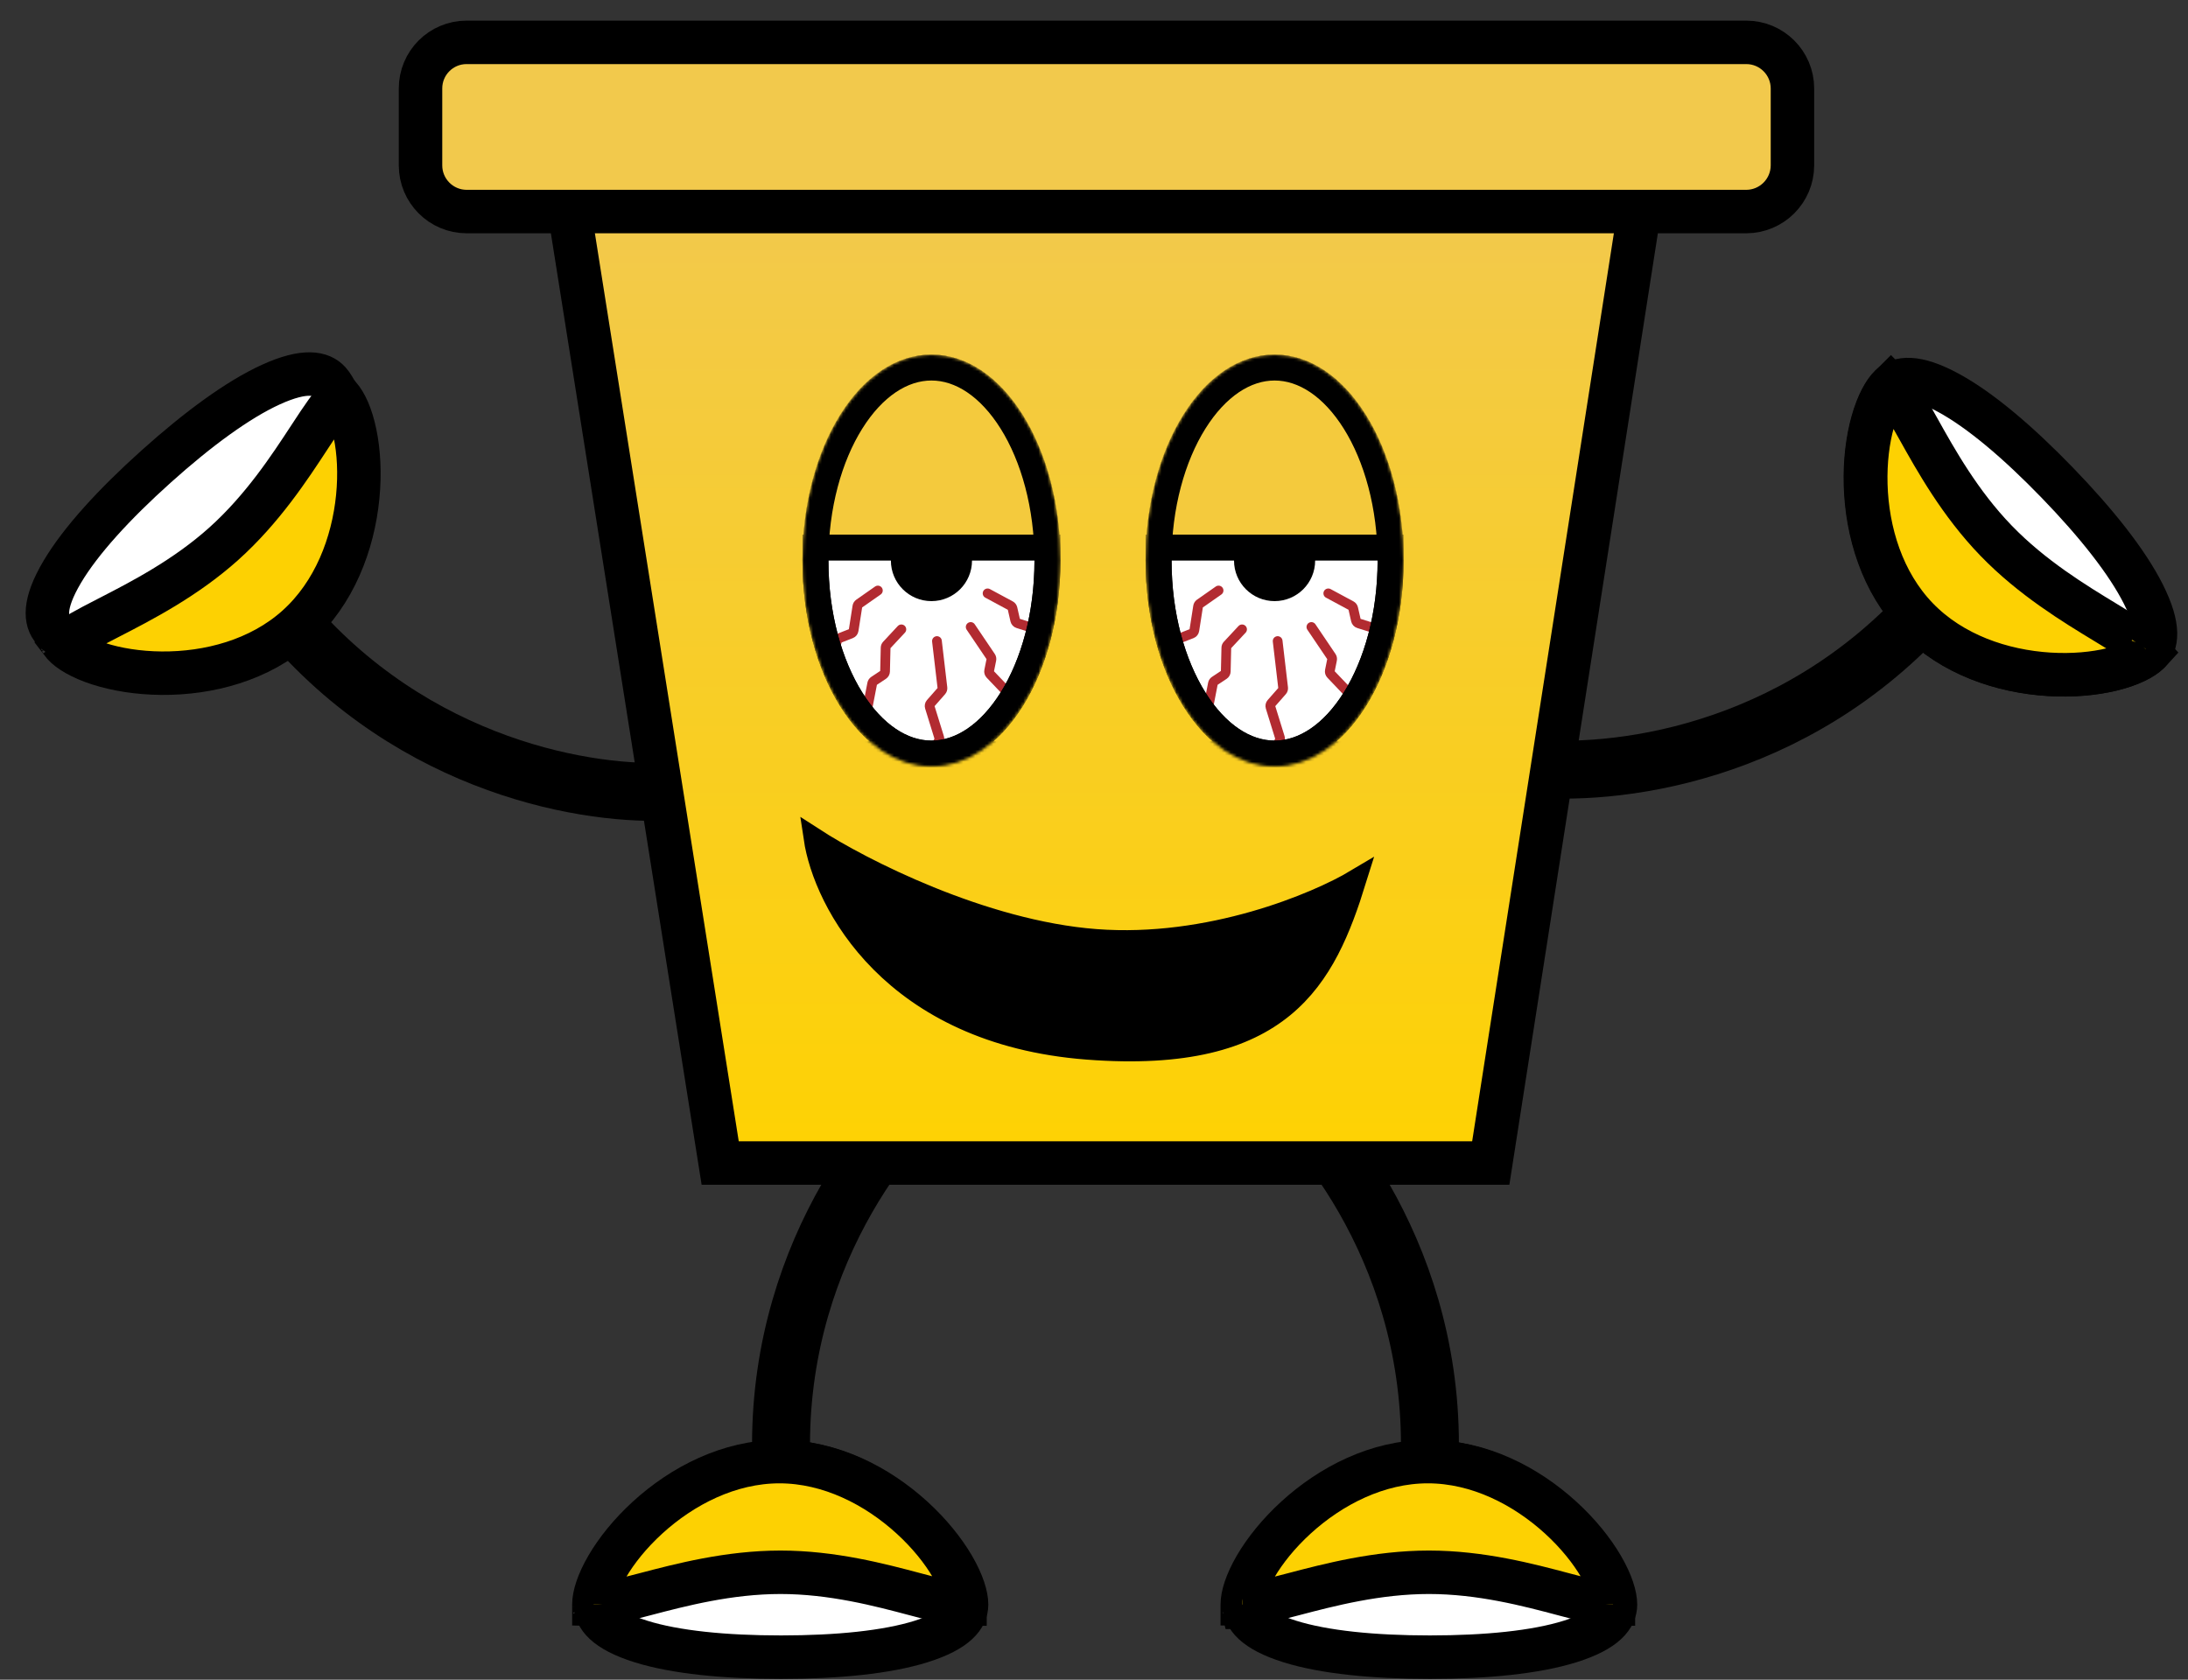 <svg width="728" height="559" viewBox="0 0 728 559" fill="none" xmlns="http://www.w3.org/2000/svg">
<rect x="0" y="0" width="728" height="559" fill="#333333" stroke="none"/>
<g clip-path="url(#clip0_720_794)">
<path d="M417.299 355.572C436.79 369.816 475.773 414.796 475.773 480.767" stroke="black" stroke-width="19.283"/>
<path d="M537.511 533.993C537.511 537.894 534.412 542.526 522.381 546.293C510.947 549.873 494.57 551.501 475.773 551.501C456.975 551.501 440.598 549.873 429.164 546.293C417.133 542.526 414.034 537.894 414.034 533.993C414.034 531.246 415.293 526.846 418.469 521.399C421.559 516.101 426.131 510.391 431.881 505.136C443.454 494.562 459.035 486.498 475.773 486.498C492.51 486.498 508.091 494.562 519.664 505.136C525.414 510.391 529.986 516.101 533.076 521.399C536.252 526.846 537.511 531.246 537.511 533.993Z" fill="white" stroke="black" stroke-width="14.462"/>
<path d="M413.338 533.916C413.338 533.935 413.338 533.954 413.338 533.973C414.113 534 415.265 533.936 416.91 533.686C419.064 533.359 421.643 532.785 424.729 532.015C426.498 531.574 428.404 531.074 430.433 530.541C442.238 527.443 458.204 523.252 475.421 523.252C492.705 523.252 508.594 527.474 520.274 530.577C522.236 531.098 524.08 531.588 525.791 532.021C528.836 532.791 531.368 533.363 533.478 533.689C535.001 533.923 536.079 533.991 536.815 533.976C536.815 533.957 536.815 533.936 536.815 533.916C536.815 531.169 535.556 526.769 532.38 521.322C529.29 516.024 524.718 510.314 518.968 505.06C507.395 494.485 491.814 486.421 475.076 486.421C458.338 486.421 442.758 494.485 431.185 505.06C425.435 510.314 420.863 516.024 417.773 521.322C414.597 526.769 413.338 531.169 413.338 533.916ZM413.427 534.919C413.428 534.919 413.426 534.913 413.422 534.903C413.425 534.914 413.427 534.919 413.427 534.919ZM536.721 534.961C536.722 534.961 536.723 534.956 536.726 534.947C536.723 534.956 536.721 534.961 536.721 534.961Z" fill="#FDD102" stroke="black" stroke-width="14.462"/>
<path d="M109.56 127.053C106.953 124.15 101.552 122.774 90.084 128.01C79.185 132.986 65.912 142.716 51.926 155.276C37.94 167.835 26.843 179.988 20.727 190.292C14.293 201.133 15.082 206.65 17.688 209.552C19.524 211.596 23.4 214.029 29.402 215.959C35.242 217.837 42.458 219.031 50.247 219.098C65.923 219.234 82.903 214.824 95.357 203.64C107.811 192.457 114.015 176.047 115.561 160.447C116.329 152.696 115.915 145.393 114.674 139.386C113.398 133.211 111.395 129.096 109.56 127.053Z" fill="white" stroke="black" stroke-width="14.462"/>
<path d="M225.97 263.138C201.951 265.563 142.893 258.142 98.815 209.057" stroke="black" stroke-width="19.283"/>
<path d="M21.152 214.493C21.139 214.478 21.126 214.464 21.114 214.45C21.672 213.913 22.572 213.191 23.963 212.277C25.784 211.081 28.087 209.785 30.898 208.296C32.508 207.443 34.26 206.541 36.126 205.582C46.979 200 61.659 192.45 74.469 180.947C87.329 169.399 96.33 155.641 102.947 145.529C104.059 143.83 105.103 142.234 106.087 140.768C107.838 138.161 109.34 136.043 110.692 134.391C111.668 133.199 112.425 132.428 112.983 131.948C112.996 131.962 113.009 131.977 113.023 131.993C114.858 134.037 116.862 138.151 118.137 144.326C119.378 150.333 119.792 157.636 119.024 165.387C117.479 180.987 111.274 197.397 98.821 208.581C86.367 219.764 69.386 224.174 53.711 224.038C45.922 223.971 38.705 222.777 32.866 220.899C26.863 218.969 22.987 216.536 21.152 214.493ZM20.548 213.686C20.548 213.686 20.551 213.692 20.555 213.702C20.55 213.692 20.548 213.686 20.548 213.686ZM112.256 131.278C112.256 131.278 112.26 131.28 112.268 131.285C112.26 131.281 112.256 131.278 112.256 131.278Z" fill="#FDD102" stroke="black" stroke-width="14.462"/>
<path d="M503.031 254.842C526.821 258.948 586.254 255.695 633.671 209.827" stroke="black" stroke-width="19.283"/>
<path d="M714.852 217.197C717.656 214.484 718.831 209.036 713.173 197.77C707.797 187.063 697.581 174.16 684.512 160.649C671.442 147.138 658.886 136.499 648.363 130.77C637.291 124.741 631.807 125.734 629.003 128.447C627.029 130.356 624.742 134.32 623.035 140.39C621.375 146.295 620.45 153.551 620.671 161.337C621.117 177.007 626.153 193.812 637.79 205.843C649.427 217.873 666.056 223.465 681.703 224.431C689.477 224.911 696.76 224.227 702.716 222.765C708.84 221.261 712.878 219.107 714.852 217.197Z" fill="white" stroke="black" stroke-width="14.462"/>
<path d="M714.987 217.163C715.001 217.149 715.015 217.136 715.028 217.123C714.509 216.547 713.662 215.764 712.338 214.755C710.606 213.434 708.4 211.98 705.701 210.297C704.154 209.332 702.47 208.31 700.676 207.222C690.242 200.891 676.129 192.329 664.159 179.954C652.142 167.531 644.129 153.175 638.239 142.623C637.249 140.85 636.32 139.185 635.441 137.654C633.878 134.93 632.528 132.711 631.295 130.969C630.405 129.711 629.704 128.889 629.182 128.37C629.168 128.384 629.153 128.398 629.139 128.412C627.164 130.322 624.877 134.286 623.171 140.356C621.511 146.261 620.585 153.516 620.807 161.303C621.252 176.973 626.289 193.778 637.926 205.809C649.563 217.839 666.192 223.431 681.838 224.397C689.613 224.877 696.895 224.193 702.852 222.73C708.975 221.227 713.013 219.072 714.987 217.163ZM715.646 216.401C715.646 216.401 715.643 216.406 715.638 216.416C715.644 216.406 715.646 216.401 715.646 216.401ZM629.955 127.753C629.955 127.753 629.95 127.755 629.942 127.76C629.95 127.756 629.955 127.753 629.955 127.753Z" fill="#FDD102" stroke="black" stroke-width="14.462"/>
<path d="M318.339 355.572C298.848 369.816 259.865 414.796 259.865 480.767" stroke="black" stroke-width="19.283"/>
<path d="M198.128 533.993C198.128 537.895 201.227 542.527 213.258 546.293C224.692 549.873 241.068 551.501 259.866 551.501C278.664 551.501 295.04 549.873 306.475 546.293C318.506 542.527 321.605 537.895 321.605 533.993C321.605 531.246 320.346 526.846 317.169 521.4C314.079 516.101 309.508 510.391 303.757 505.137C292.185 494.563 276.604 486.498 259.866 486.498C243.128 486.498 227.548 494.563 215.975 505.137C210.224 510.391 205.653 516.101 202.563 521.4C199.387 526.846 198.128 531.246 198.128 533.993Z" fill="white" stroke="black" stroke-width="14.462"/>
<path d="M239.624 387.056L189.396 69.945H545.49L496.012 387.056H239.624Z" fill="url(#paint0_linear_720_794)" stroke="black" stroke-width="14.462"/>
<path d="M596.392 29.442C596.38 20.972 589.517 14.11 581.048 14.097H155.262H155.215C146.754 14.11 139.905 20.98 139.918 29.442V55.063C139.93 63.532 146.793 70.395 155.262 70.407H581.048C589.507 70.37 596.355 63.522 596.392 55.063V29.442Z" fill="#F2C94C" stroke="black" stroke-width="14.462"/>
<mask id="mask0_720_794" style="mask-type:alpha" maskUnits="userSpaceOnUse" x="381" y="118" width="87" height="138">
<path d="M462.682 186.556C462.682 204.806 458.043 221.123 450.77 232.741C443.46 244.418 433.913 250.793 424.085 250.793C414.257 250.793 404.71 244.418 397.4 232.741C390.128 221.123 385.488 204.806 385.488 186.556C385.488 168.306 390.128 151.988 397.4 140.371C404.71 128.694 414.257 122.318 424.085 122.318C433.913 122.318 443.46 128.694 450.77 140.371C458.043 151.988 462.682 168.306 462.682 186.556Z" fill="black" stroke="black" stroke-width="8.637"/>
</mask>
<g mask="url(#mask0_720_794)">
<path d="M463.761 186.556C463.761 204.976 459.081 221.499 451.685 233.314C444.261 245.173 434.419 251.873 424.085 251.873C413.752 251.873 403.909 245.173 396.485 233.314C389.089 221.499 384.409 204.976 384.409 186.556C384.409 168.136 389.089 151.613 396.485 139.798C403.909 127.939 413.752 121.239 424.085 121.239C434.419 121.239 444.261 127.939 451.685 139.798C459.081 151.613 463.761 168.136 463.761 186.556Z" fill="white" stroke="black" stroke-width="6.478"/>
<circle cx="424.085" cy="186.556" r="13.495" fill="black"/>
<path d="M401.292 239.196L403.561 227.487C403.63 227.131 403.839 226.818 404.141 226.618L407.237 224.563C407.605 224.318 407.83 223.91 407.841 223.468L408.028 215.566C408.035 215.235 408.164 214.919 408.39 214.676L413.264 209.447" stroke="#B22B31" stroke-width="3.239" stroke-linecap="round"/>
<path d="M436.33 208.659L443.005 218.543C443.208 218.843 443.282 219.212 443.21 219.567L442.474 223.209C442.386 223.642 442.516 224.091 442.821 224.41L448.276 230.13C448.505 230.37 448.637 230.685 448.649 231.016L448.9 238.159" stroke="#B22B31" stroke-width="3.239" stroke-linecap="round"/>
<path d="M388.998 221.275L391.928 213.145C392.06 212.778 392.345 212.486 392.709 212.344L396.535 210.852C396.984 210.677 397.305 210.277 397.38 209.802L398.634 201.798C398.691 201.435 398.893 201.111 399.194 200.9L405.449 196.519" stroke="#B22B31" stroke-width="3.239" stroke-linecap="round"/>
<path d="M441.956 197.47L449.564 201.57C449.907 201.755 450.154 202.079 450.241 202.46L451.151 206.465C451.258 206.934 451.606 207.312 452.065 207.455L459.397 209.754C459.961 209.931 460.344 210.453 460.344 211.044L460.344 215.452" stroke="#B22B31" stroke-width="3.239" stroke-linecap="round"/>
<path d="M425.104 213.343L426.929 228.902C426.974 229.283 426.855 229.664 426.602 229.952L423.003 234.045C422.692 234.398 422.587 234.888 422.726 235.337L425.857 245.461C425.963 245.802 425.929 246.171 425.763 246.488L421.262 255.069" stroke="#B22B31" stroke-width="3.239" stroke-linecap="round"/>
<path d="M462.682 186.556C462.682 204.806 458.043 221.123 450.77 232.741C443.46 244.418 433.913 250.793 424.085 250.793C414.257 250.793 404.71 244.418 397.4 232.741C390.128 221.123 385.488 204.806 385.488 186.556C385.488 168.306 390.128 151.988 397.4 140.371C404.71 128.694 414.257 122.318 424.085 122.318C433.913 122.318 443.46 128.694 450.77 140.371C458.043 151.988 462.682 168.306 462.682 186.556Z" stroke="black" stroke-width="8.637"/>
<path d="M424.085 118C400.384 118 381.17 148.573 381.17 186.286H467C467 148.573 447.786 118 424.085 118Z" fill="#F4CA3D"/>
<path d="M424.085 319.619C447.786 319.619 467 289.046 467 251.333L381.17 251.333C381.17 289.046 400.383 319.619 424.085 319.619Z" fill="#F4CA3D"/>
<path d="M462.682 186.556C462.682 204.806 458.043 221.123 450.77 232.741C443.46 244.418 433.913 250.793 424.085 250.793C414.257 250.793 404.71 244.418 397.4 232.741C390.128 221.123 385.488 204.806 385.488 186.556C385.488 168.306 390.128 151.988 397.4 140.371C404.71 128.694 414.257 122.318 424.085 122.318C433.913 122.318 443.46 128.694 450.77 140.371C458.043 151.988 462.682 168.306 462.682 186.556Z" stroke="black" stroke-width="8.637"/>
<rect x="381.17" y="246.745" width="85.83" height="8.637" fill="black"/>
<rect x="381.17" y="177.919" width="85.83" height="8.637" fill="black"/>
</g>
<mask id="mask1_720_794" style="mask-type:alpha" maskUnits="userSpaceOnUse" x="267" y="118" width="86" height="138">
<path d="M348.512 186.556C348.512 204.806 343.873 221.123 336.6 232.741C329.29 244.418 319.743 250.793 309.915 250.793C300.087 250.793 290.54 244.418 283.23 232.741C275.958 221.123 271.318 204.806 271.318 186.556C271.318 168.306 275.958 151.988 283.23 140.371C290.54 128.694 300.087 122.318 309.915 122.318C319.743 122.318 329.29 128.694 336.6 140.371C343.873 151.988 348.512 168.306 348.512 186.556Z" fill="black" stroke="black" stroke-width="8.637"/>
</mask>
<g mask="url(#mask1_720_794)">
<path d="M349.592 186.556C349.592 204.976 344.911 221.499 337.515 233.314C330.092 245.173 320.249 251.873 309.915 251.873C299.582 251.873 289.739 245.173 282.315 233.314C274.919 221.499 270.239 204.976 270.239 186.556C270.239 168.136 274.919 151.613 282.315 139.798C289.739 127.939 299.582 121.239 309.915 121.239C320.249 121.239 330.092 127.939 337.515 139.798C344.911 151.613 349.592 168.136 349.592 186.556Z" fill="white" stroke="black" stroke-width="6.478"/>
<circle cx="309.915" cy="186.556" r="13.495" fill="black"/>
<path d="M287.932 239.196L290.201 227.487C290.27 227.131 290.479 226.818 290.781 226.618L293.876 224.563C294.244 224.318 294.47 223.91 294.48 223.468L294.667 215.566C294.675 215.235 294.804 214.919 295.03 214.676L299.903 209.447" stroke="#B22B31" stroke-width="3.239" stroke-linecap="round"/>
<path d="M322.97 208.659L329.645 218.543C329.848 218.843 329.921 219.212 329.85 219.567L329.114 223.209C329.026 223.642 329.156 224.091 329.46 224.41L334.916 230.13C335.144 230.37 335.277 230.685 335.289 231.016L335.54 238.159" stroke="#B22B31" stroke-width="3.239" stroke-linecap="round"/>
<path d="M275.637 221.275L278.568 213.145C278.7 212.778 278.985 212.486 279.348 212.344L283.175 210.852C283.623 210.677 283.945 210.277 284.019 209.802L285.274 201.798C285.331 201.435 285.533 201.111 285.834 200.9L292.089 196.519" stroke="#B22B31" stroke-width="3.239" stroke-linecap="round"/>
<path d="M328.595 197.47L336.203 201.57C336.547 201.755 336.794 202.079 336.88 202.46L337.791 206.465C337.897 206.934 338.245 207.312 338.705 207.455L346.036 209.754C346.6 209.931 346.984 210.453 346.984 211.044L346.984 215.452" stroke="#B22B31" stroke-width="3.239" stroke-linecap="round"/>
<path d="M311.743 213.343L313.569 228.902C313.613 229.283 313.494 229.664 313.241 229.952L309.642 234.045C309.331 234.398 309.227 234.888 309.366 235.337L312.497 245.461C312.602 245.802 312.568 246.171 312.402 246.488L307.901 255.069" stroke="#B22B31" stroke-width="3.239" stroke-linecap="round"/>
<path d="M348.512 186.556C348.512 204.806 343.873 221.123 336.6 232.741C329.29 244.418 319.743 250.793 309.915 250.793C300.087 250.793 290.54 244.418 283.23 232.741C275.958 221.123 271.318 204.806 271.318 186.556C271.318 168.306 275.958 151.988 283.23 140.371C290.54 128.694 300.087 122.318 309.915 122.318C319.743 122.318 329.29 128.694 336.6 140.371C343.873 151.988 348.512 168.306 348.512 186.556Z" stroke="black" stroke-width="8.637"/>
<path d="M309.915 118C286.214 118 267 148.573 267 186.286H352.83C352.83 148.573 333.616 118 309.915 118Z" fill="#F4CA3D"/>
<path d="M309.915 319.619C333.616 319.619 352.83 289.046 352.83 251.333L267 251.333C267 289.046 286.213 319.619 309.915 319.619Z" fill="#F4CA3D"/>
<path d="M348.512 186.556C348.512 204.806 343.873 221.123 336.6 232.741C329.29 244.418 319.743 250.793 309.915 250.793C300.087 250.793 290.54 244.418 283.23 232.741C275.958 221.123 271.318 204.806 271.318 186.556C271.318 168.306 275.958 151.988 283.23 140.371C290.54 128.694 300.087 122.318 309.915 122.318C319.743 122.318 329.29 128.694 336.6 140.371C343.873 151.988 348.512 168.306 348.512 186.556Z" stroke="black" stroke-width="8.637"/>
<rect x="267" y="246.745" width="85.83" height="8.637" fill="black"/>
<rect x="267" y="177.919" width="85.83" height="8.637" fill="black"/>
</g>
<path d="M197.601 533.917C197.601 533.937 197.601 533.956 197.601 533.974C198.376 534.001 199.528 533.937 201.174 533.688C203.328 533.361 205.906 532.786 208.993 532.016C210.761 531.575 212.667 531.075 214.696 530.542C226.501 527.444 242.468 523.253 259.684 523.253C276.968 523.253 292.858 527.475 304.537 530.578C306.5 531.099 308.343 531.589 310.054 532.022C313.099 532.792 315.632 533.365 317.741 533.69C319.264 533.925 320.343 533.993 321.078 533.978C321.078 533.958 321.078 533.938 321.078 533.917C321.078 531.17 319.819 526.771 316.643 521.324C313.553 516.026 308.982 510.316 303.231 505.061C291.658 494.487 276.078 486.423 259.34 486.423C242.602 486.423 227.021 494.487 215.449 505.061C209.698 510.316 205.126 516.026 202.037 521.324C198.86 526.771 197.601 531.17 197.601 533.917ZM197.691 534.92C197.691 534.92 197.689 534.915 197.686 534.904C197.689 534.915 197.691 534.921 197.691 534.92ZM320.985 534.962C320.985 534.962 320.987 534.958 320.989 534.948C320.986 534.957 320.985 534.962 320.985 534.962Z" fill="#FDD102" stroke="black" stroke-width="14.462"/>
<path d="M364.602 312.679C326.798 309.787 286.362 289.002 270.869 278.971C274.032 300.291 296.649 344.178 361.81 349.164C426.971 354.15 440.969 325.647 451.18 292.769C438.072 300.611 402.405 315.572 364.602 312.679Z" fill="black" stroke="black" stroke-width="6.965"/>
</g>
<defs>
<linearGradient id="paint0_linear_720_794" x1="367.443" y1="69.945" x2="367.443" y2="387.056" gradientUnits="userSpaceOnUse">
<stop stop-color="#F2C94C"/>
<stop offset="1" stop-color="#FED202"/>
</linearGradient>
<clipPath id="clip0_720_794">
<rect width="727.638" height="558.867" fill="white"/>
</clipPath>
</defs>
</svg>
